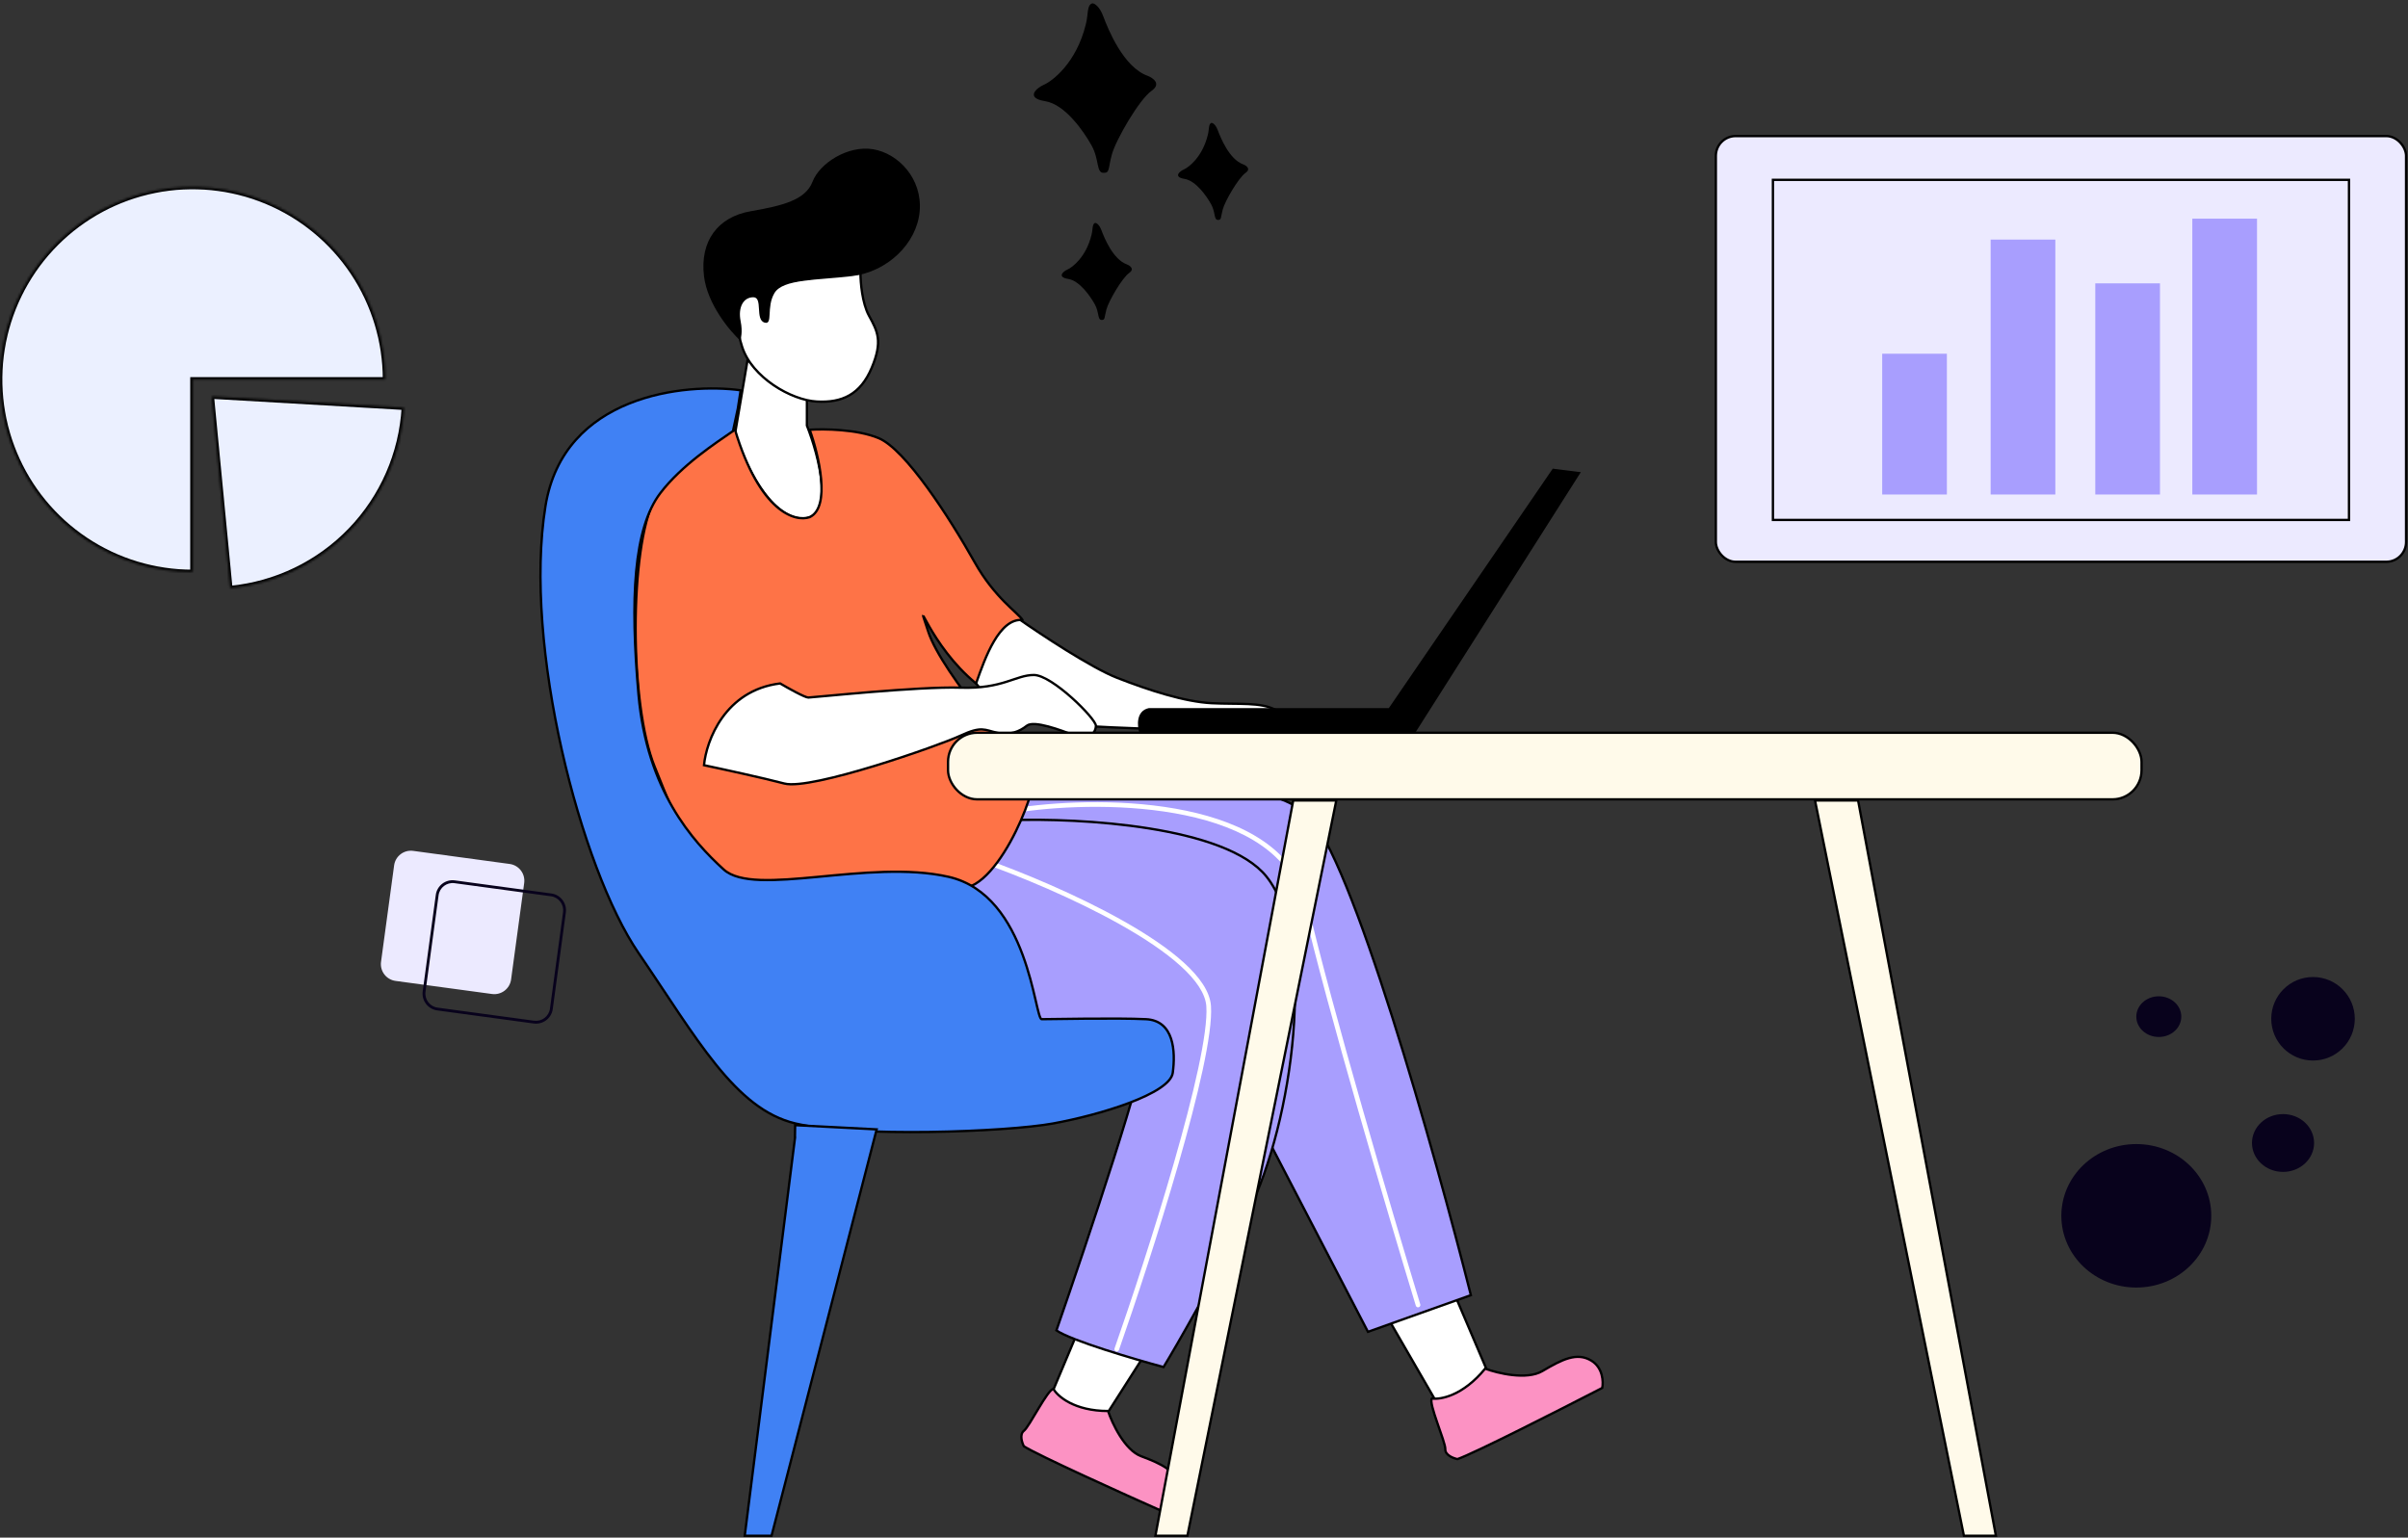 <svg width="1035" height="661" viewBox="0 0 1035 661" fill="none" xmlns="http://www.w3.org/2000/svg">
<rect x="0" y="0" width="1035" height="661" fill="#333333" stroke="none"/>
<path d="M452.064 599.061L463.952 570.828L493.671 579.744L475.345 608.472C459.891 609.661 453.385 602.694 452.064 599.061Z" fill="white" stroke="black"/>
<path d="M617.006 602.034L596.271 566.153L621.935 548.715L639.791 590.641C630.966 603.383 620.658 603.3 617.006 602.034Z" fill="white" stroke="black"/>
<path d="M561.916 350.152C543.012 332.702 476.079 333.995 444.976 336.822C439.644 333.429 411.651 356.818 398.321 368.936L515.261 432.557L587.97 572.522L632.202 556.768C616.65 495.167 580.821 367.603 561.916 350.152Z" fill="#A89EFE" stroke="black"/>
<path fill-rule="evenodd" clip-rule="evenodd" d="M509.52 350.491C485.01 345.351 457.233 346.417 439.141 348.99C438.594 349.067 438.088 348.687 438.01 348.14C437.932 347.594 438.313 347.087 438.859 347.01C457.1 344.416 485.124 343.331 509.93 348.533C534.676 353.722 556.634 365.27 561.974 388.273C572.365 433.035 598.622 521.87 610.457 560.709C610.618 561.237 610.32 561.796 609.792 561.957C609.263 562.118 608.705 561.82 608.544 561.291C596.712 522.463 570.435 433.564 560.026 388.726C554.966 366.929 534.091 355.643 509.52 350.491Z" fill="white"/>
<path d="M544.345 376.812C526.894 354.999 463.961 351.566 434.675 352.576L327.429 367.724C338.941 386.305 369.843 426.012 401.35 436.192C440.734 448.916 490.419 438.615 492.236 447.704C493.691 454.975 467.394 533.541 454.064 571.915C460.366 576.278 487.389 584.235 500.113 587.669C505.768 578.378 520.957 552.041 536.468 521.019C555.857 482.241 566.157 404.078 544.345 376.812Z" fill="#A89EFE" stroke="black"/>
<path fill-rule="evenodd" clip-rule="evenodd" d="M421.557 369.668C421.741 369.147 422.312 368.874 422.833 369.057C438.702 374.653 462.609 384.5 482.766 395.867C492.842 401.548 502.02 407.631 508.794 413.777C515.526 419.886 520.069 426.223 520.498 432.431C520.909 438.39 519.472 448.168 516.926 459.99C514.372 471.851 510.675 485.885 506.499 500.414C498.146 529.474 487.865 560.568 480.944 580.331C480.761 580.852 480.191 581.127 479.669 580.944C479.148 580.762 478.874 580.191 479.056 579.67C485.968 559.932 496.237 528.876 504.576 499.862C508.746 485.353 512.43 471.368 514.971 459.569C517.52 447.732 518.891 438.211 518.502 432.569C518.131 427.178 514.107 421.298 507.45 415.258C500.834 409.255 491.8 403.257 481.784 397.609C461.758 386.317 437.965 376.514 422.167 370.943C421.647 370.76 421.373 370.189 421.557 369.668Z" fill="white"/>
<path d="M480.119 291.379C468.97 287.016 447.198 272.595 437.705 265.93C437.099 265.325 435.524 263.992 434.07 263.507C432.616 263.022 420.942 279.059 415.287 287.137C418.114 293.196 427.89 306.163 444.37 309.556C464.971 313.797 520.715 313.191 524.35 315.009C527.986 316.827 557.069 317.433 558.281 316.827C559.493 316.221 555.252 308.95 548.587 305.315C541.922 301.679 532.227 302.891 520.715 302.285C509.203 301.679 494.055 296.832 480.119 291.379Z" fill="white" stroke="black"/>
<path d="M315.917 186.557L321.37 154.443C331.065 167.046 342.375 171.005 346.818 171.409V182.921C352.07 196.251 359.058 222.911 345.001 222.911C330.944 222.911 319.754 198.675 315.917 186.557Z" fill="white" stroke="black"/>
<path d="M281.38 214.428C290.105 197.463 308.04 187.566 315.917 184.739C326.581 220.123 341.769 224.527 348.03 222.306C357.24 217.943 351.867 195.443 348.03 184.739C354.089 184.335 368.51 184.496 377.719 188.374C389.232 193.222 408.015 222.305 418.921 241.694C427.646 257.206 437.704 263.508 439.522 266.537C429.482 265.581 423.333 283.015 419.678 293.375L419.527 293.803C399.532 277.443 392.867 252.601 398.926 271.384C404.985 290.167 440.734 329.551 443.764 333.792C446.793 338.034 426.798 388.93 409.227 381.053C391.655 373.177 366.813 385.295 332.276 381.053C297.74 376.812 292.286 356.211 281.38 329.551C270.474 302.891 270.474 235.635 281.38 214.428Z" fill="#FE7347" stroke="black" stroke-linejoin="round"/>
<path d="M347.424 299.861C345.97 299.861 338.739 295.821 335.306 293.801C311.554 296.71 303.597 318.442 302.587 328.944C310.262 330.56 327.914 334.397 337.124 336.821C348.636 339.851 403.774 320.461 412.862 316.22C421.951 311.979 423.163 313.796 428.616 315.008C434.069 316.22 438.311 314.402 441.34 311.979C444.37 309.555 455.882 313.796 461.941 316.22C468 318.644 471.03 315.008 471.03 311.979C471.03 308.949 452.246 290.166 444.37 290.166C436.493 290.166 431.04 296.225 412.862 295.619C394.685 295.013 349.242 299.861 347.424 299.861Z" fill="white" stroke="black"/>
<path d="M373.478 135.66C370.57 130.328 369.843 121.32 369.843 117.482C361.36 118.088 342.819 119.785 336.518 121.724C330.216 123.663 329.045 131.822 329.247 135.66C328.439 135.256 326.945 133.6 327.429 130.207C328.035 125.965 324.4 123.542 320.764 125.359C317.129 127.177 314.705 135.66 318.947 148.99C323.188 162.32 340.153 172.014 351.06 172.62C361.966 173.226 369.843 169.591 374.69 158.078C379.49 146.678 377.16 142.408 373.584 135.854L373.478 135.66Z" fill="white" stroke="black" stroke-linecap="round"/>
<path d="M302.587 118.694C304.041 130.813 313.696 142.325 318.341 146.566C318.341 145.355 319.31 142.932 318.341 138.084C317.13 132.025 319.553 127.784 323.795 127.784C328.036 127.784 324.401 137.479 328.642 138.69C332.372 139.756 329.248 132.025 332.883 125.966C336.519 119.907 351.061 120.513 366.208 118.694C381.356 116.876 394.08 104.759 395.292 90.823C396.504 76.886 386.203 65.98 375.297 64.163C364.39 62.345 352.272 70.222 349.243 78.099C346.213 85.975 336.518 88.399 322.582 90.823C308.646 93.246 300.77 103.547 302.587 118.694Z" fill="black"/>
<path d="M234.45 217.581C242.206 169.593 294.71 164.543 318.341 167.774L317.129 175.629L315.036 185.324C307.765 190.373 293.014 199.888 283.804 212.006C272.292 227.154 270.804 257.449 274.44 298.651C278.075 339.853 297.74 361.666 311.07 373.784C324.4 385.902 373.203 369.058 407.74 376.935C442.276 384.812 444.7 438.132 447.73 438.132C450.759 438.132 480.449 437.526 492.567 438.132C504.685 438.738 505.291 452.068 504.079 461.157C502.867 470.245 472.572 479.334 452.577 482.969C432.582 486.605 368.025 489.028 341.971 482.969C315.917 476.91 299.282 446.009 274.44 409.654C249.598 373.3 224.755 277.566 234.45 217.581Z" fill="#4081F4" stroke="black"/>
<path d="M331.626 660.201H320.101L341.683 489.338L341.768 483.688L376.805 485.498L331.626 660.201Z" fill="#4081F4"/>
<path d="M341.768 488.666L341.683 489.338M341.683 489.338L320.101 660.201H331.626L376.805 485.498L341.768 483.688L341.683 489.338Z" stroke="black"/>
<path d="M476.263 606.57C461.788 606.57 454.584 600.255 452.791 597.098C450.345 597.098 442.521 613.201 440.076 615.095C438.12 616.611 439.261 620.147 440.076 621.726C445.944 625.515 482.946 642.249 500.714 650.143C502.996 648.88 507.364 644.933 506.582 639.25C505.604 632.145 499.247 629.304 490.445 625.988C483.403 623.336 478.056 611.938 476.263 606.57Z" fill="#FC92C3" stroke="black"/>
<path d="M638.341 588.353C628.812 600.014 619.106 601.763 615.444 601.18C613.834 603.15 621.339 619.794 621.219 622.981C621.122 625.53 624.652 626.881 626.43 627.239C633.27 624.944 670.78 605.881 688.68 596.637C689.19 593.987 688.964 587.933 683.982 584.914C677.755 581.139 671.337 584.436 662.937 589.398C656.217 593.368 643.739 590.355 638.341 588.353Z" fill="#FC92C3" stroke="black"/>
<rect x="407.486" y="314.992" width="512.991" height="28.632" rx="12.5" fill="#FFFAEA" stroke="black"/>
<path d="M844.122 660.202L780.133 344.125H798.642L857.872 660.202H844.122Z" fill="#FFFAEA" stroke="black"/>
<path d="M510.364 660.202L574.354 344.125H555.844L496.615 660.202H510.364Z" fill="#FFFAEA" stroke="black"/>
<path d="M597.218 304.89H493.871C488.749 305.987 489.298 312.054 490.212 314.95H607.735L678.615 203.372L667.64 202L597.218 304.89Z" fill="black" stroke="black"/>
<mask id="path-22-inside-1_1191_78" fill="white">
<path d="M165.538 163.13C165.538 146.76 160.684 130.758 151.589 117.146C142.494 103.535 129.567 92.926 114.443 86.662C99.319 80.397 82.677 78.758 66.622 81.952C50.566 85.145 35.818 93.028 24.242 104.604C12.667 116.179 4.784 130.927 1.59 146.983C-1.603 163.039 0.036 179.681 6.3 194.805C12.565 209.929 23.174 222.856 36.785 231.95C50.396 241.045 66.399 245.899 82.769 245.899V163.13H165.538Z"/>
</mask>
<path d="M165.538 163.13C165.538 146.76 160.684 130.758 151.589 117.146C142.494 103.535 129.567 92.926 114.443 86.662C99.319 80.397 82.677 78.758 66.622 81.952C50.566 85.145 35.818 93.028 24.242 104.604C12.667 116.179 4.784 130.927 1.59 146.983C-1.603 163.039 0.036 179.681 6.3 194.805C12.565 209.929 23.174 222.856 36.785 231.95C50.396 241.045 66.399 245.899 82.769 245.899V163.13H165.538Z" fill="#EBF0FF" stroke="black" stroke-width="2" mask="url(#path-22-inside-1_1191_78)"/>
<mask id="path-23-inside-2_1191_78" fill="white">
<path d="M98.933 252.835C118.595 250.942 136.932 242.079 150.631 227.848C164.33 213.616 172.488 194.955 173.63 175.234L91 170.447L98.933 252.835Z"/>
</mask>
<path d="M98.933 252.835C118.595 250.942 136.932 242.079 150.631 227.848C164.33 213.616 172.488 194.955 173.63 175.234L91 170.447L98.933 252.835Z" fill="#EBF0FF" stroke="black" stroke-width="2" mask="url(#path-23-inside-2_1191_78)"/>
<path d="M474.22 7.057C472.582 2.689 470.459 1.489 469.603 1.435C467.072 1.889 467.787 6.496 466.743 10.273C462.686 27.235 452.079 34.965 448.756 36.394C445.433 37.823 440.584 42.128 449.2 43.494C457.816 44.86 465.795 56.486 469.156 62.49C472.517 68.494 471.164 74.147 474.159 74.286C477.153 74.424 476.187 72.621 477.926 66.326C479.665 60.03 489.673 42.729 494.986 39.018C499.236 36.048 495.637 33.507 493.306 32.608C482.835 28.869 476.267 12.516 474.22 7.057Z" fill="black"/>
<path d="M523.448 56.041C522.511 53.54 521.295 52.853 520.805 52.822C519.356 53.082 519.765 55.72 519.167 57.882C516.844 67.595 510.771 72.02 508.868 72.839C506.966 73.657 504.189 76.122 509.123 76.904C514.056 77.686 518.624 84.343 520.549 87.781C522.474 91.219 521.699 94.456 523.414 94.535C525.128 94.614 524.575 93.582 525.571 89.977C526.567 86.373 532.297 76.466 535.339 74.341C537.773 72.641 535.712 71.186 534.377 70.671C528.381 68.53 524.621 59.166 523.448 56.041Z" fill="black"/>
<path d="M473.448 99.041C472.511 96.54 471.295 95.853 470.805 95.822C469.356 96.082 469.765 98.72 469.167 100.882C466.844 110.595 460.771 115.02 458.868 115.839C456.966 116.657 454.189 119.122 459.123 119.904C464.056 120.686 468.624 127.343 470.549 130.781C472.474 134.218 471.699 137.456 473.414 137.535C475.128 137.614 474.575 136.582 475.571 132.977C476.567 129.372 482.297 119.466 485.339 117.341C487.773 115.641 485.712 114.186 484.377 113.671C478.381 111.53 474.621 102.167 473.448 99.041Z" fill="black"/>
<path d="M169.4 372.008C169.94 368.024 173.608 365.233 177.592 365.774L219.067 371.401C223.051 371.941 225.842 375.609 225.302 379.592L219.674 421.068C219.134 425.052 215.466 427.843 211.483 427.302L170.007 421.675C166.024 421.135 163.232 417.467 163.773 413.484L169.4 372.008Z" fill="#ECEAFF"/>
<path fill-rule="evenodd" clip-rule="evenodd" d="M236.815 385.288L195.34 379.661C192.02 379.211 188.964 381.537 188.513 384.857L182.886 426.332C182.436 429.652 184.762 432.708 188.081 433.159L229.557 438.786C232.877 439.236 235.933 436.91 236.383 433.59L242.011 392.115C242.461 388.795 240.135 385.739 236.815 385.288ZM195.503 378.459C191.519 377.919 187.851 380.71 187.311 384.694L181.684 426.169C181.143 430.153 183.935 433.82 187.918 434.361L229.394 439.988C233.378 440.528 237.045 437.737 237.586 433.753L243.213 392.278C243.753 388.294 240.962 384.627 236.978 384.086L195.503 378.459Z" fill="#08021C"/>
<rect x="737.5" y="58.5" width="296.671" height="183" rx="8.5" fill="#ECEAFF" stroke="black"/>
<rect x="762.033" y="77.309" width="247.604" height="146.2" fill="#ECEAFF" stroke="black"/>
<rect x="900.591" y="121.805" width="27.804" height="90.773" fill="#A89EFE"/>
<rect x="855.613" y="102.994" width="27.804" height="109.582" fill="#A89EFE"/>
<rect x="809" y="152.062" width="27.804" height="60.516" fill="#A89EFE"/>
<rect x="942.298" y="94" width="27.804" height="118.578" fill="#A89EFE"/>
<path d="M976.222 437.952C976.222 447.867 984.26 455.905 994.175 455.905C1004.09 455.905 1012.13 447.867 1012.13 437.952C1012.13 428.038 1004.09 420 994.175 420C984.26 420 976.222 428.038 976.222 437.952Z" fill="#08021C"/>
<path d="M918.222 437.033C918.222 441.863 922.55 445.779 927.889 445.779C933.228 445.779 937.556 441.863 937.556 437.033C937.556 432.203 933.228 428.287 927.889 428.287C922.55 428.287 918.222 432.203 918.222 437.033Z" fill="#08021C"/>
<path d="M967.936 491.35C967.936 498.215 973.913 503.779 981.286 503.779C988.658 503.779 994.635 498.215 994.635 491.35C994.635 484.486 988.658 478.922 981.286 478.922C973.913 478.922 967.936 484.486 967.936 491.35Z" fill="#08021C"/>
<path d="M886 522.652C886 539.685 900.426 553.493 918.222 553.493C936.018 553.493 950.444 539.685 950.444 522.652C950.444 505.619 936.018 491.811 918.222 491.811C900.426 491.811 886 505.619 886 522.652Z" fill="#08021C"/>
</svg>
